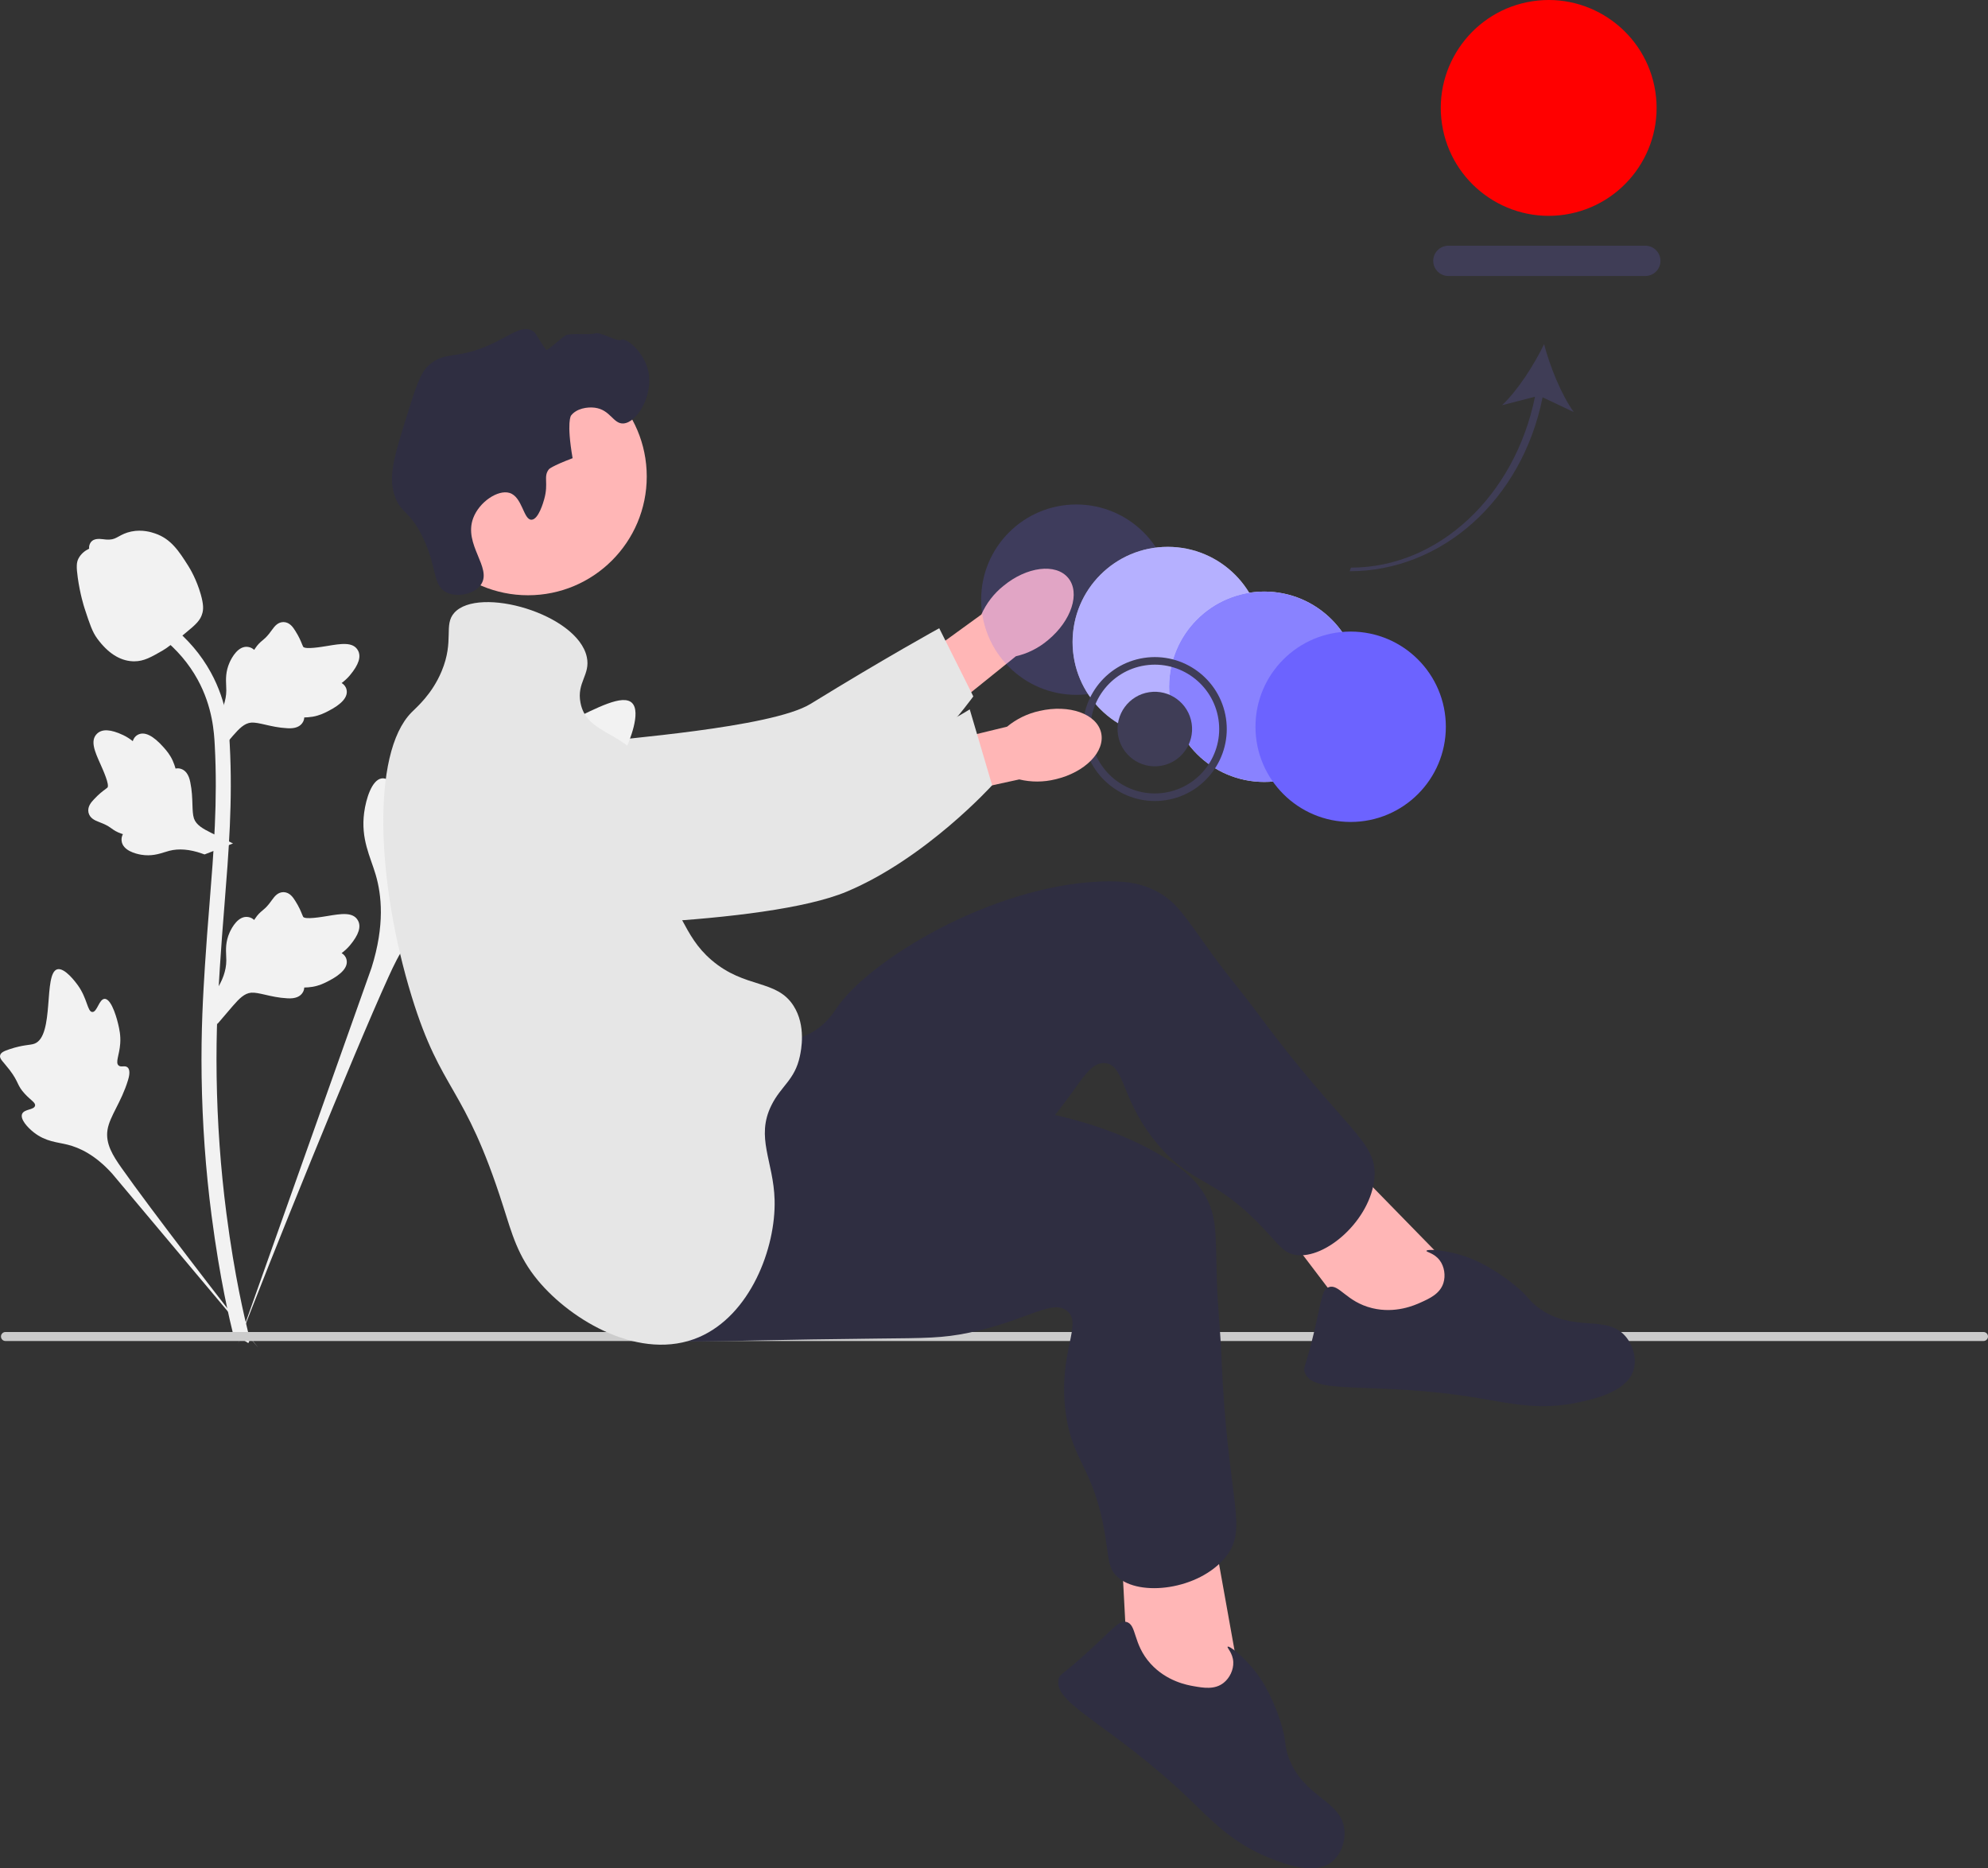 <svg xmlns="http://www.w3.org/2000/svg" width="524.926" height="493.293" viewBox="0 0 524.926 493.293" xmlns:xlink="http://www.w3.org/1999/xlink"><rect x="0" y="0" width="524.926" height="493.293" fill="#333333" stroke="none"/><g><path d="M407.321,104.9l8.23,3.899c-3.376-4.711-6.284-12.068-7.841-17.922-2.637,5.453-6.887,12.126-11.094,16.112l8.698-2.238c-5.36,26.268-25.519,45.126-48.604,45.126l-.327,.949c24.113,0,45.466-18.596,50.938-45.925Z" fill="#3f3d56"/><path d="M382.442,64.876h52c2.206,0,4,1.794,4,4,0,2.206-1.794,4-4,4h-52c-2.206,0-4-1.794-4-4,0-2.206,1.794-4,4-4Z" fill="#3f3d56"/></g><path id="uuid-0273e7bd-2c5c-4a7f-b62c-18eea742226e-551" d="M264.923,154.721c6.2-5.123,13.869-6.077,17.129-2.13,3.26,3.946,.876,11.297-5.327,16.421-2.45,2.081-5.362,3.545-8.494,4.269l-26.544,21.375-9.765-12.67,27.204-19.727c1.303-2.94,3.29-5.524,5.797-7.538Z" fill="#ffb6b6"/><path d="M111.501,202.949c-.013-.945-.005-9.191,6.1-14.403,7.012-5.987,16.907-3.564,20.378-2.714,8.017,1.963,8.674,5.402,16.203,8.936,14.085,6.611-3.563,3.227,4.818,1.107,2.901-.734,44.638-3.628,55.027-10.023,20.206-12.436,33.973-19.977,33.973-19.977l9,18s-13.014,18.096-31.33,31.501c-18.788,13.751-28.182,20.627-42.459,23.283-1.229,.229-31.466,5.391-55.819-12.803-5.555-4.15-15.733-11.754-15.891-22.909Z" fill="#e6e6e6"/><g><circle cx="284.2" cy="158.334" r="25.133" fill="#6c63ff" opacity=".2"/><circle cx="308.346" cy="169.52" r="25.133" fill="#fff"/><circle cx="308.346" cy="169.52" r="25.133" fill="#6c63ff" opacity=".5"/><circle cx="333.833" cy="181.328" r="25.133" fill="#fff"/><circle cx="333.833" cy="181.328" r="25.133" fill="#6c63ff" opacity=".8"/><circle cx="356.638" cy="191.893" r="25.133" fill="#6c63ff"/></g><g><path d="M166.208,211.497c-1.335-2.251-7.109,.159-8.171-1.883-1.058-2.035,4.307-5.136,7.372-12.22,.553-1.278,4.036-9.328,1.457-11.812-4.888-4.709-27.255,14.723-35.082,8.364-1.718-1.395-2.918-4.181-8.117-8.704-2.068-1.799-3.319-2.612-4.529-2.309-1.717,.429-1.854,2.727-3.695,7.247-2.762,6.778-4.395,6.369-6.005,11.776-1.195,4.014-.922,6.348-2.327,6.803-1.989,.643-3.82-3.615-6.341-3.233-2.572,.389-4.128,5.347-4.619,9.059-.922,6.966,1.636,11.562,3.054,16.395,1.541,5.252,2.455,13.24-1.103,24.548l-35.219,99.229c7.775-20.362,30.288-76.178,39.748-96.92,2.731-5.988,5.746-12.061,11.938-14.458,5.961-2.308,14.147-.93,24.584-3.444,1.219-.294,4.601-1.154,5.027-3.144,.352-1.645-1.638-2.563-1.332-4.103,.41-2.066,4.322-2.092,9.13-4.476,3.39-1.681,5.502-3.68,7.319-5.399,.548-.518,8.687-8.318,6.911-11.314h-0Z" fill="#f2f2f2"/><path d="M27.647,263.736c-1.49,.006-1.973,3.535-3.282,3.467-1.304-.068-1.278-3.596-3.871-7.144-.468-.64-3.414-4.672-5.377-4.123-3.721,1.04-.638,17.625-6.017,19.632-1.181,.44-2.894,.226-6.614,1.472-1.48,.496-2.24,.875-2.44,1.557-.285,.967,.804,1.697,2.491,3.905,2.53,3.311,1.858,3.995,4.047,6.345,1.626,1.745,2.85,2.284,2.667,3.105-.258,1.162-2.876,.832-3.417,2.179-.551,1.375,1.433,3.569,3.113,4.881,3.153,2.462,6.147,2.533,8.928,3.232,3.022,.759,7.207,2.615,11.73,7.624l38.541,45.916c-7.75-9.691-28.65-36.845-36.1-47.473-2.151-3.068-4.262-6.3-3.652-10.031,.587-3.591,3.626-7.212,5.403-13.06,.208-.683,.761-2.591-.092-3.374-.706-.647-1.73,.064-2.398-.53-.896-.797,.221-2.725,.438-5.773,.153-2.149-.219-3.762-.538-5.15-.096-.418-1.576-6.664-3.559-6.656v0Z" fill="#f2f2f2"/><path d="M57.368,270.408l-.898-8.012,.41-.607c1.898-2.809,2.865-5.552,2.876-8.156,.002-.414-.017-.828-.037-1.25-.077-1.671-.174-3.749,.909-6.171,.607-1.35,2.314-4.476,4.879-4.089,.691,.097,1.213,.414,1.609,.785,.058-.093,.118-.186,.182-.286,.799-1.219,1.431-1.741,2.041-2.244,.468-.387,.952-.785,1.71-1.729,.333-.414,.592-.778,.811-1.083,.664-.925,1.53-2.027,3.058-2.008,1.633,.077,2.488,1.428,3.054,2.321,1.012,1.594,1.47,2.743,1.774,3.505,.11,.279,.236,.592,.3,.689,.526,.774,4.803,.05,6.415-.213,3.619-.604,6.751-1.126,8.041,1.157,.925,1.633,.238,3.791-2.103,6.589-.729,.871-1.505,1.532-2.194,2.051,.571,.34,1.081,.863,1.288,1.683h0c.487,1.942-1.182,3.888-4.96,5.792-.938,.476-2.201,1.11-3.971,1.416-.834,.143-1.584,.178-2.227,.197-.014,.371-.101,.774-.327,1.188-.664,1.219-2.045,1.799-4.126,1.66-2.29-.12-4.176-.557-5.84-.94-1.453-.333-2.704-.615-3.687-.549-1.822,.147-3.227,1.606-4.875,3.497l-4.115,4.809h-0Z" fill="#f2f2f2"/><path d="M61.531,222.701l-7.523,2.901-.692-.243c-3.198-1.123-6.097-1.363-8.618-.714-.401,.103-.796,.227-1.199,.353-1.597,.499-3.582,1.119-6.2,.686-1.46-.245-4.917-1.103-5.193-3.682-.082-.693,.093-1.278,.351-1.756-.105-.033-.21-.067-.323-.103-1.381-.464-2.047-.943-2.688-1.405-.493-.355-1.001-.721-2.107-1.215-.485-.217-.902-.375-1.253-.509-1.063-.407-2.349-.966-2.718-2.449-.339-1.599,.75-2.768,1.471-3.543,1.285-1.383,2.28-2.118,2.941-2.605,.241-.177,.513-.378,.59-.465,.615-.705-1.17-4.659-1.833-6.151-1.502-3.348-2.801-6.245-.921-8.072,1.345-1.309,3.607-1.192,6.907,.363,1.027,.485,1.864,1.067,2.54,1.602,.185-.638,.56-1.265,1.301-1.673h0c1.755-.964,4.061,.157,6.86,3.329,.698,.787,1.632,1.848,2.377,3.482,.35,.77,.574,1.487,.756,2.104,.363-.081,.774-.099,1.232,.015,1.347,.333,2.259,1.521,2.652,3.57,.465,2.246,.52,4.181,.572,5.888,.047,1.49,.091,2.772,.404,3.706,.604,1.725,2.372,2.714,4.62,3.828l5.695,2.76-0,0Z" fill="#f2f2f2"/><path d="M57.368,199.096l-.898-8.012,.41-.607c1.898-2.809,2.865-5.552,2.876-8.156,.002-.414-.017-.828-.037-1.25-.077-1.671-.174-3.749,.909-6.171,.607-1.35,2.314-4.476,4.879-4.089,.691,.097,1.213,.414,1.609,.785,.058-.093,.118-.186,.182-.286,.799-1.219,1.431-1.741,2.041-2.244,.468-.387,.952-.785,1.71-1.729,.333-.414,.592-.778,.811-1.083,.664-.925,1.53-2.027,3.058-2.008,1.633,.077,2.488,1.428,3.054,2.321,1.012,1.594,1.47,2.743,1.774,3.505,.11,.279,.236,.592,.3,.689,.526,.774,4.803,.05,6.415-.213,3.619-.604,6.751-1.126,8.041,1.157,.925,1.633,.238,3.791-2.103,6.589-.729,.871-1.505,1.532-2.194,2.051,.571,.34,1.081,.863,1.288,1.683h0c.487,1.942-1.182,3.888-4.96,5.792-.938,.476-2.201,1.11-3.971,1.416-.834,.143-1.584,.178-2.227,.197-.014,.371-.101,.774-.327,1.188-.664,1.219-2.045,1.799-4.126,1.66-2.29-.12-4.176-.557-5.84-.94-1.453-.333-2.704-.615-3.687-.549-1.822,.147-3.227,1.606-4.875,3.497l-4.115,4.809h-0Z" fill="#f2f2f2"/><path d="M65.566,354.625l-1.679-1.052-.406-1.938,.406,1.938-1.958,.224c-.031-.182-.137-.6-.298-1.254-.876-3.583-3.548-14.485-5.776-31.655-1.555-11.986-2.435-24.308-2.617-36.631-.182-12.342,.402-21.685,.871-29.195,.354-5.664,.783-11.057,1.205-16.311,1.122-14.036,2.18-27.295,1.393-41.973-.174-3.277-.54-10.098-4.525-17.356-2.312-4.209-5.496-7.947-9.465-11.104l2.468-3.103c4.381,3.49,7.904,7.629,10.471,12.303,4.418,8.047,4.817,15.479,5.008,19.05,.801,14.938-.269,28.324-1.402,42.496-.418,5.235-.847,10.605-1.199,16.245-.464,7.44-1.043,16.702-.863,28.885,.178,12.175,1.048,24.347,2.582,36.182,2.201,16.953,4.834,27.693,5.699,31.222,.46,1.884,.557,2.279,.085,3.025v-0Z" fill="#f2f2f2"/><path d="M35.45,174.614c-.162,0-.327-.004-.493-.015-3.374-.182-6.498-2.201-9.287-6.001-1.308-1.787-1.977-3.826-3.312-7.893-.207-.627-1.213-3.807-1.824-8.183-.4-2.859-.35-4.055,.217-5.111,.629-1.176,1.646-1.996,2.791-2.55-.05-.379-.01-.77,.155-1.168,.675-1.652,2.47-1.435,3.441-1.331,.491,.062,1.105,.143,1.766,.108,1.041-.05,1.6-.36,2.447-.824,.811-.445,1.818-.998,3.314-1.304,2.948-.615,5.418,.221,6.233,.495,4.285,1.428,6.397,4.759,8.842,8.616,.487,.774,2.161,3.59,3.265,7.451,.797,2.786,.685,4.024,.445,4.944-.487,1.892-1.638,2.975-4.561,5.366-3.053,2.503-4.585,3.757-5.9,4.519-3.062,1.768-4.985,2.878-7.538,2.878v0Z" fill="#f2f2f2"/></g><path d="M.256,352.886c0,.66,.53,1.19,1.19,1.19H523.736c.66,0,1.19-.53,1.19-1.19,0-.66-.53-1.19-1.19-1.19H1.446c-.66,0-1.19,.53-1.19,1.19Z" fill="#ccc"/><circle cx="139.42" cy="125.818" r="31.352" fill="#ffb6b6"/><g><polygon points="384.959 336.455 352.671 303.404 336.003 320.791 360.059 352.481 383.921 355.21 384.959 336.455" fill="#ffb6b6"/><path d="M200.59,274.477c1.889,.157,7.89,1.359,13.626-1.797,3.915-2.154,5.923-5.356,6.601-6.375,8.413-12.635,40.704-32.339,69.684-33.551,6.563-.275,10.883,.486,14.809,2.533,5.567,2.902,7.79,7.059,14.855,16.798,3.865,5.327,8.141,10.345,12.052,15.638,22.898,30.987,31.578,33.419,30.691,43.353-.984,11.022-12.872,21.479-20.772,20.272-3.236-.494-4.489-2.744-8.812-7.299-12.675-13.354-17.919-10.887-26.943-21.116-10.536-11.942-9.157-21.844-14.653-22.227-5.097-.355-7.264,8.093-18.146,19.314-4.98,5.135-8.526,7.49-19.329,14.985-42.07,29.186-42.741,31.237-51.231,33.565-3.715,1.018-30.079,8.247-39.471-3.256-14.697-18,20.024-72.251,37.041-70.837Z" fill="#2f2e41"/><path d="M375.088,343.924c2.375-1.066,5.151-2.313,6.045-5.18,.604-1.94,.256-4.332-.993-5.985-1.442-1.907-3.575-2.159-3.489-2.496,.131-.514,5.177-.313,10.716,1.645,1.045,.369,5.781,2.1,11.804,6.802,4.826,3.768,4.177,4.523,7.203,6.695,9.29,6.669,18.002,1.413,23.029,7.667,1.94,2.414,2.767,5.84,1.951,8.611-1.64,5.564-9.612,7.479-13.97,8.468-10.494,2.381-18.438,.437-26.732-.96-28.207-4.753-44.056-.424-46.177-6.959-.401-1.237,.251-1.131,2.426-10.208,2.147-8.958,2.076-11.418,3.904-12.136,2.752-1.08,4.6,3.832,11.532,5.513,6.143,1.49,11.212-.787,12.751-1.477Z" fill="#2f2e41"/></g><g><polygon points="327.555 444.578 319.398 399.099 295.843 404.126 297.953 443.856 316.165 459.513 327.555 444.578" fill="#ffb6b6"/><path d="M209.802,289.764c1.475,1.19,5.765,5.555,12.284,6.165,4.449,.416,7.909-1.106,9.042-1.568,14.056-5.731,51.84-3.902,76.5,11.368,5.585,3.458,8.732,6.513,10.832,10.411,2.977,5.528,2.482,10.216,2.859,22.241,.206,6.578,.927,13.132,1.191,19.707,1.546,38.498,7.363,45.385,1.051,53.107-7.004,8.567-22.712,10.545-28.572,5.11-2.4-2.226-2.173-4.791-3.193-10.987-2.989-18.168-8.714-19.071-10.437-32.602-2.012-15.798,4.69-23.217,.356-26.62-4.019-3.156-10.555,2.617-25.861,5.792-7.004,1.453-11.261,1.41-24.408,1.545-51.2,.526-52.907,1.846-61.239-.995-3.646-1.243-29.52-10.067-30.832-24.859-2.053-23.147,57.14-48.54,70.427-37.814Z" fill="#2f2e41"/><path d="M315.193,445.215c2.564,.451,5.561,.979,7.911-.892,1.59-1.266,2.645-3.441,2.539-5.51-.122-2.388-1.746-3.794-1.485-4.025,.397-.351,4.46,2.648,7.944,7.379,.657,.893,3.604,4.983,5.948,12.257,1.878,5.828,.916,6.088,2.2,9.585,3.942,10.734,14.103,11.278,14.75,19.276,.25,3.087-.99,6.387-3.221,8.221-4.481,3.684-12.154,.791-16.315-.838-10.021-3.923-15.502-9.992-21.58-15.806-20.671-19.773-36.216-25.09-34.302-31.688,.362-1.249,.843-.795,7.739-7.084,6.806-6.207,8.13-8.282,10.045-7.849,2.883,.652,1.654,5.754,6.447,11.037,4.247,4.682,9.719,5.645,11.381,5.938Z" fill="#2f2e41"/></g><path d="M143.694,131.812c1.221-4.366-.312-5.957,1.25-7.917,0-0,.629-.789,6.25-2.917h0c-1.659-9.623-.417-11.251-.417-11.251,1.431-1.875,4.298-2.329,6.25-2.083,4.128,.519,4.859,4.251,7.5,4.167,3.649-.116,8.025-7.42,6.667-13.751-1.108-5.164-5.886-8.999-7.084-8.334-1.188,.66-5.462-2.25-7.084-1.667-1.107,.398-6.319-.132-7.5,.417-1.29,.599-4.986,4.326-5.339,3.857-2.455-3.264-2.403-4.403-3.828-5.107-2.524-1.246-5.269,1.057-10,3.333-9.736,4.683-12.587,1.89-17.084,5.834-2.272,1.992-3.49,5.8-5.834,13.334-3.278,10.536-4.916,15.804-3.333,20.834,1.614,5.13,3.992,4.013,7.5,11.251,3.906,8.056,2.56,12.739,6.25,14.584,2.852,1.426,7.436,.518,9.167-2.083,2.963-4.455-4.696-10.481-2.083-17.501,1.604-4.309,6.55-7.577,9.584-6.667,3.43,1.029,3.683,7.179,5.834,7.084,1.842-.081,3.121-4.656,3.333-5.417Z" fill="#2f2e41"/><path d="M119.943,161.813c6.416-7.194,32.549,.252,35.002,11.667,1.009,4.695-2.716,6.678-1.667,12.084,1.534,7.907,10.22,7.368,16.667,15.417,9.153,11.427-.276,22.598,10,41.669,2.196,4.075,4.047,7.51,7.917,10.834,8.881,7.628,17.146,5.012,21.668,12.084,3.382,5.289,1.992,11.807,1.667,13.334-1.335,6.261-4.952,7.787-7.5,12.917-4.24,8.536,.561,14.803,.833,25.001,.341,12.76-6.44,30.448-20.001,36.252-15.235,6.52-33.61-4.279-42.502-15.001-5.306-6.398-6.846-12.3-9.167-19.584-10.374-32.556-16.235-29.612-24.168-55.419-9.069-29.503-10.852-64.066,0-75.004,1.438-1.45,5.397-4.8,7.917-10.834,3.391-8.119,.462-12.197,3.333-15.417Z" fill="#e6e6e6"/><path d="M323.709,189.636c1.577,10.357-5.566,20.067-15.923,21.644-10.357,1.577-20.067-5.566-21.644-15.923-1.577-10.357,5.566-20.067,15.923-21.644,10.357-1.577,20.067,5.566,21.644,15.923Zm-35.59,5.42c1.411,9.267,10.098,15.658,19.366,14.247s15.658-10.098,14.247-19.366-10.098-15.658-19.366-14.247-15.658,10.098-14.247,19.366Z" fill="#3f3d56"/><path d="M295.195,193.978c.817,5.365,5.846,9.065,11.212,8.248s9.065-5.846,8.248-11.212c-.817-5.365-5.846-9.065-11.212-8.248-5.365,.817-9.065,5.846-8.248,11.212Z" fill="#3f3d56"/><path d="M380.757,32.786c2.365,15.533,16.926,26.245,32.459,23.879,15.533-2.365,26.245-16.926,23.879-32.459-2.365-15.533-16.926-26.245-32.459-23.879-15.533,2.365-26.245,16.926-23.879,32.459Z" fill="#F00"/><path id="uuid-d43be532-fa37-4a43-8eed-58df037ae9c1-552" d="M274.472,187.715c7.836-1.811,15.123,.764,16.274,5.751,1.152,4.987-4.267,10.497-12.106,12.308-3.122,.766-6.381,.774-9.506,.022l-33.299,7.255-2.835-13.175,32.917-8.009c2.479-2.047,5.413-3.471,8.555-4.152Z" fill="#ffb6b6"/><path d="M115.422,196.836c.206-.923,2.128-8.941,9.275-12.594,8.21-4.196,17.273,.457,20.451,2.089,7.343,3.77,7.184,7.268,13.688,12.452,12.167,9.699,27.814,9.486,36.458,9.369,2.992-.041,12.233-.346,23.823-4.155,22.54-7.408,36.939-16.705,36.939-16.705l5.916,20.046s-17.454,19.289-38.381,28.079c-21.466,9.016-82.691,9.611-97.194,8.883-1.249-.063,18.634,1.856-.833-21.492-4.44-5.326-12.576-15.084-10.142-25.971Z" fill="#e6e6e6"/></svg>